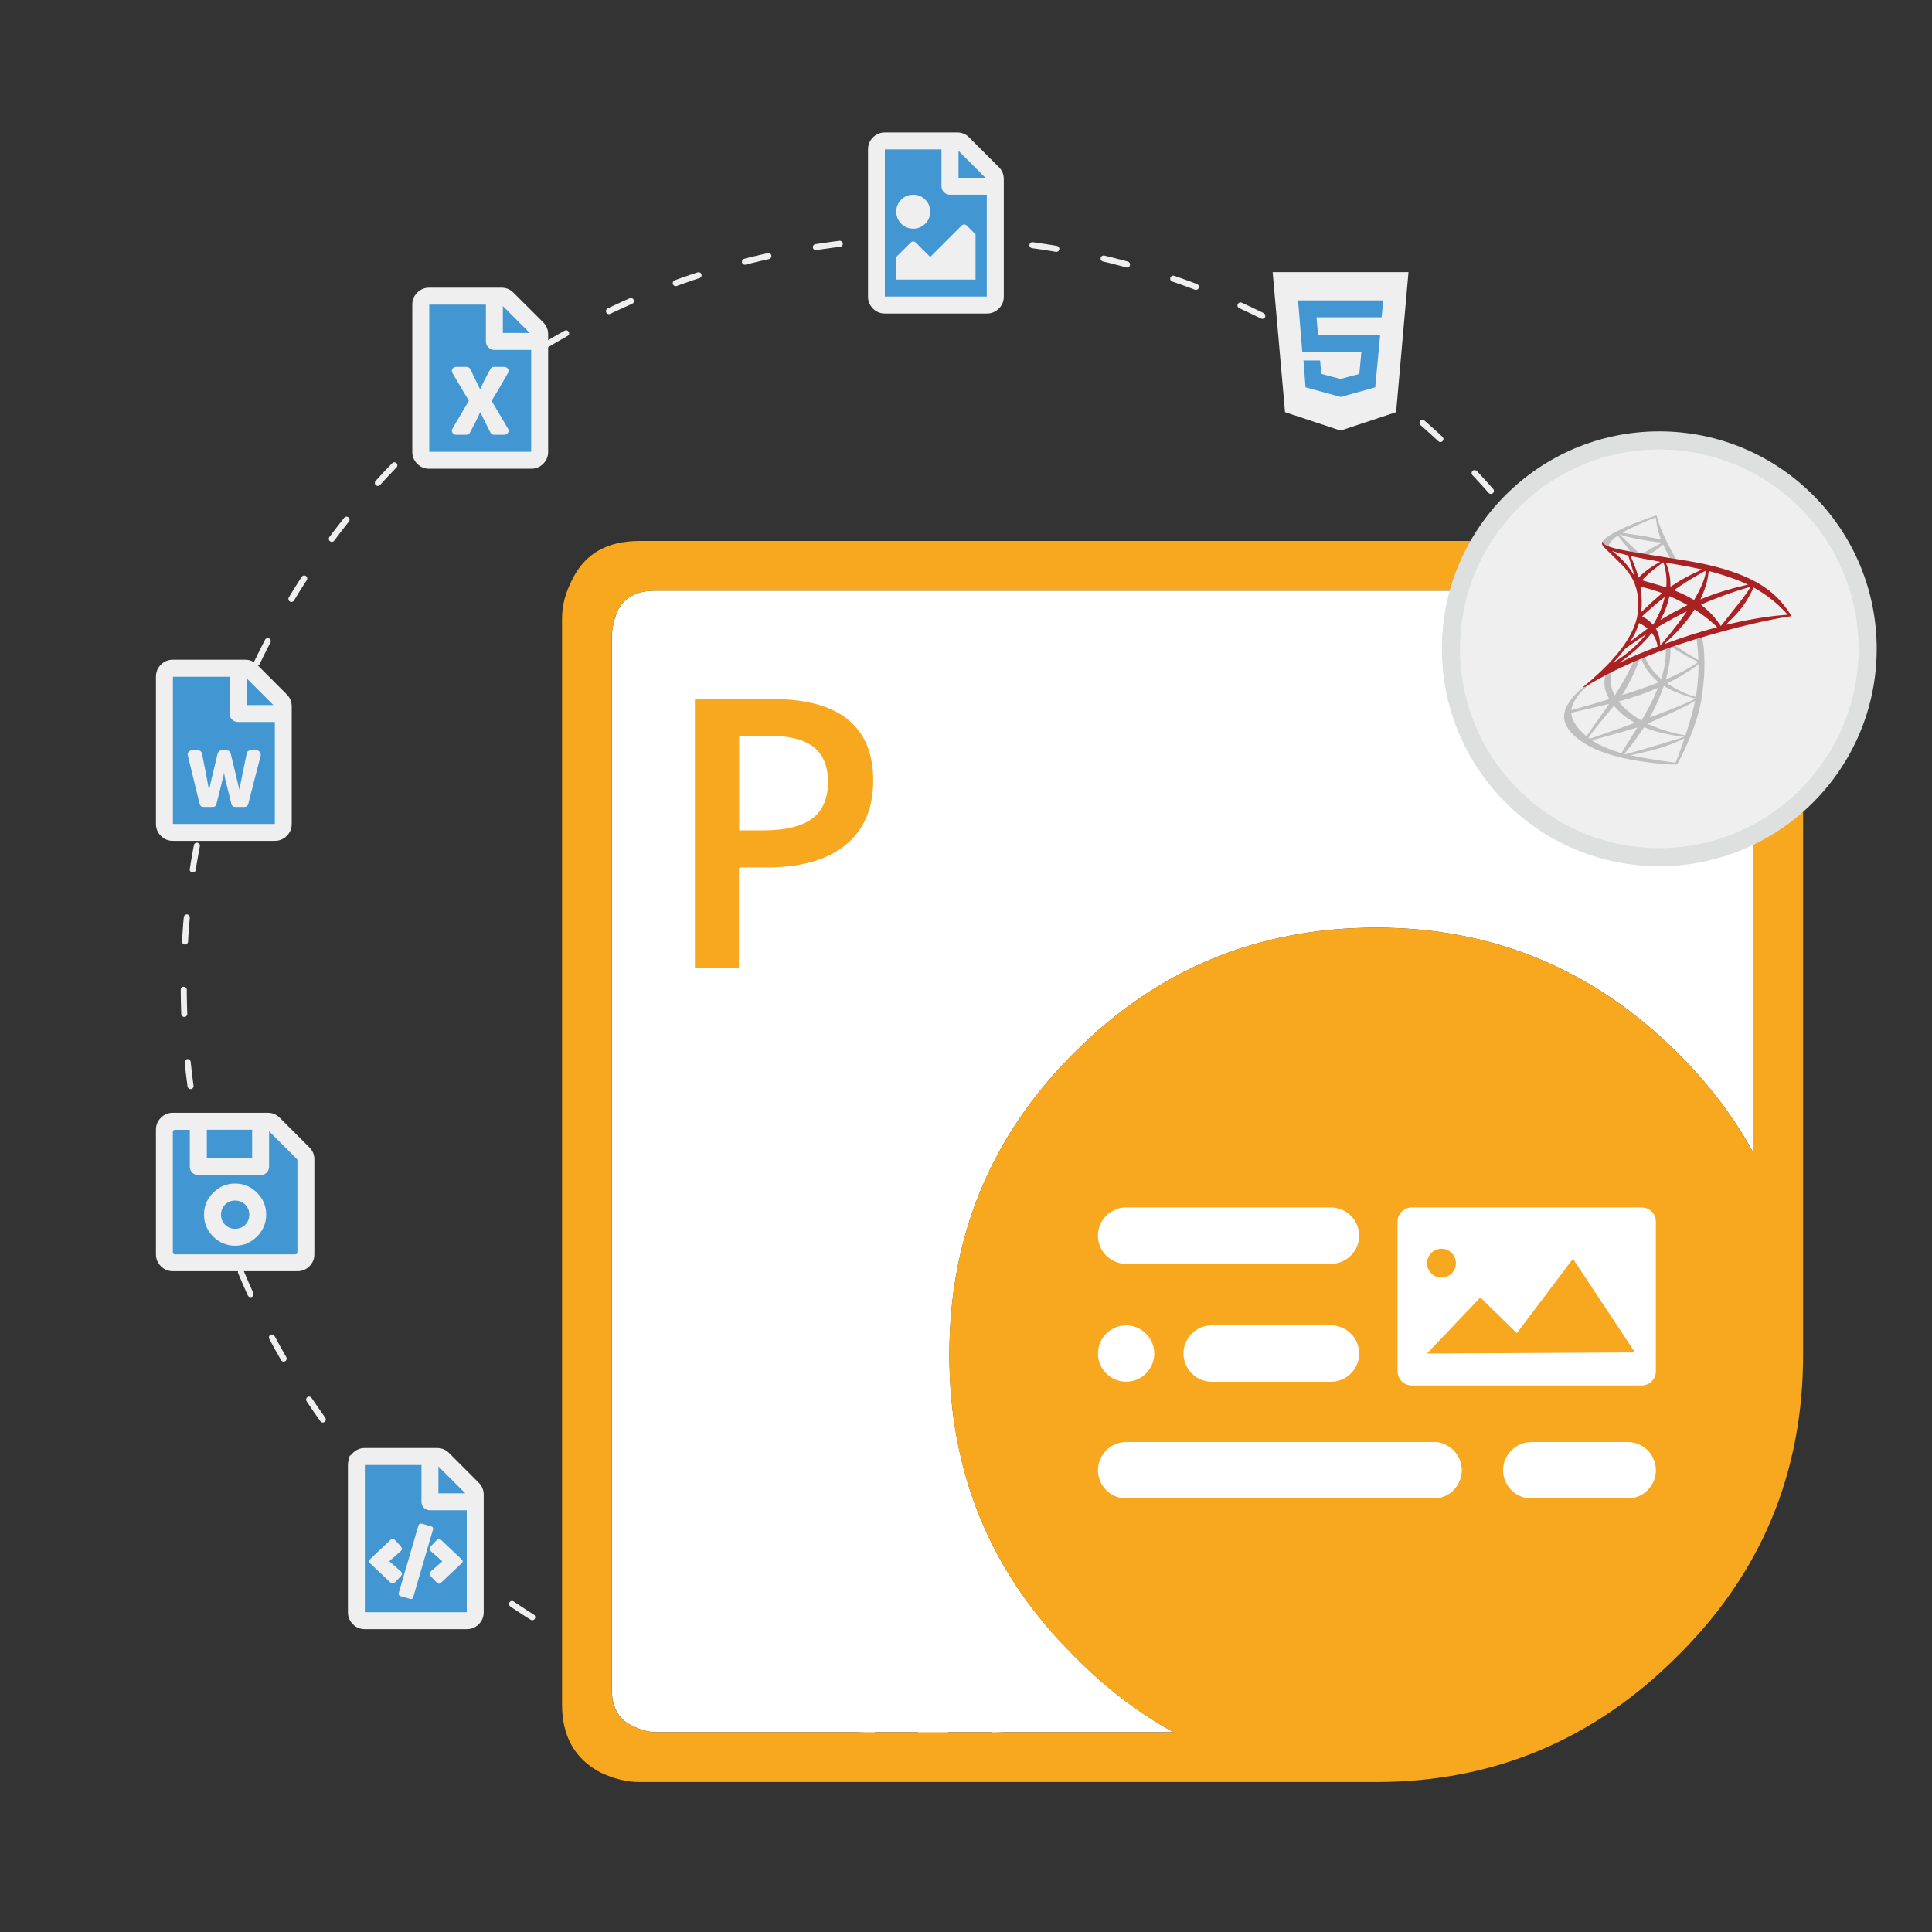 <?xml version="1.0" encoding="utf-8"?>
<!-- Generator: Adobe Illustrator 25.2.0, SVG Export Plug-In . SVG Version: 6.00 Build 0)  -->
<svg version="1.1" id="Layer_1" xmlns="http://www.w3.org/2000/svg" xmlns:xlink="http://www.w3.org/1999/xlink" x="0px" y="0px"
	 viewBox="0 0 320 320" style="enable-background:new 0 0 320 320;" xml:space="preserve">
<rect x="0" y="0" width="320" height="320" fill="#333333" stroke="none"/>
<style type="text/css">
	.st0{fill:none;stroke:#EFEFEF;stroke-linecap:round;stroke-linejoin:round;stroke-miterlimit:10;stroke-dasharray:4,8;}
	.st1{fill-rule:evenodd;clip-rule:evenodd;fill:#FFFFFF;}
	.st2{fill-rule:evenodd;clip-rule:evenodd;fill:#F7A81E;}
	.st3{fill:#F7A81E;}
	.st4{fill:#FFFFFF;}
	.st5{display:none;fill:#FFFFFF;}
	.st6{fill:#EFEFEF;}
	.st7{fill:#DEDFDF;}
	.st8{fill:#4296D2;}
	.st9{fill:#BFBFBF;}
	.st10{fill:url(#SVGID_1_);}
</style>
<circle class="st0" cx="154.17" cy="163.2" r="123.74"/>
<g id="PDF">
	<path id="XMLID_36_" class="st1" d="M227.95,153.65c-19.63,0-36.29,6.91-50.01,20.71c-13.79,13.72-20.69,30.4-20.69,50.03
		s6.9,36.28,20.69,49.91c5.06,5.16,10.54,9.36,16.45,12.61h-85.87c-1.37-0.08-2.7-0.47-3.98-1.16c-2.14-1.03-3.21-3.05-3.21-6.04
		V105.03c0.17-1.55,0.51-2.87,1.03-3.99c1.11-2.15,3.17-3.21,6.17-3.21h174.7l1.16,0.26c1.03,0.18,1.93,0.43,2.7,0.77
		c2.23,1.03,3.34,3.08,3.34,6.17v85.93c-3.24-5.93-7.44-11.47-12.6-16.59C263.94,160.56,247.32,153.65,227.95,153.65z"/>
	<path id="XMLID_33_" class="st2" d="M227.95,153.65c19.37,0,35.99,6.91,49.87,20.71c5.16,5.13,9.36,10.66,12.6,16.59v-85.91
		c0-3.09-1.11-5.15-3.34-6.17c-0.77-0.34-1.67-0.6-2.7-0.77l-1.16-0.26h-174.7c-3,0-5.06,1.07-6.17,3.21
		c-0.52,1.11-0.86,2.44-1.03,3.99v174.68c0,3,1.07,5.02,3.21,6.04c1.29,0.69,2.61,1.07,3.98,1.16h85.87
		c-5.91-3.24-11.39-7.45-16.45-12.61c-13.79-13.63-20.69-30.27-20.69-49.91s6.9-36.31,20.69-50.03
		C191.65,160.56,208.32,153.65,227.95,153.65z M287.85,89.85c1.89,0.34,3.34,0.81,4.37,1.42c4.29,2.06,6.43,5.79,6.43,11.19v121.95
		c0,19.55-6.94,36.19-20.83,49.91c-13.88,13.89-30.51,20.84-49.87,20.84H105.95c-2.06,0-4.2-0.51-6.43-1.55
		c-4.29-2.23-6.43-6-6.43-11.32V102.46c0-2.15,0.56-4.29,1.67-6.43c2.06-4.29,5.79-6.43,11.18-6.43h179.84L287.85,89.85z"/>
	<g>
		<path class="st3" d="M144.63,129.25c0,4.65-1.52,8.22-4.58,10.7c-3.05,2.48-7.38,3.72-13.02,3.72h-4.64v16.67h-7.29v-44.56h12.84
			c5.57,0,9.74,1.14,12.52,3.41C143.25,121.47,144.63,124.82,144.63,129.25z M122.42,137.54h3.87c3.74,0,6.48-0.65,8.23-1.95
			c1.74-1.3,2.62-3.33,2.62-6.1c0-2.56-0.78-4.47-2.34-5.73c-1.57-1.26-4-1.89-7.32-1.89h-5.06L122.42,137.54L122.42,137.54z"/>
	</g>
	<g id="_x33__8_">
		<g>
			<g>
				<path class="st4" d="M271.92,229.48h-38.1c-1.29,0-2.34-1.05-2.34-2.34v-24.81c0-1.29,1.05-2.34,2.34-2.34h38.1
					c1.29,0,2.34,1.05,2.34,2.34v24.81C274.26,228.43,273.21,229.48,271.92,229.48z"/>
				<polygon class="st3" points="236.35,224.19 245.19,214.9 251.24,220.81 260.53,208.49 270.8,224 				"/>
				<circle class="st3" cx="238.75" cy="209.22" r="2.39"/>
			</g>
			<g id="Lines_9_">
				<path class="st4" d="M220.45,228.86h-19.76c-2.57,0-4.67-2.1-4.67-4.67l0,0c0-2.57,2.1-4.67,4.67-4.67h19.76
					c2.57,0,4.67,2.1,4.67,4.67l0,0C225.12,226.76,223.02,228.86,220.45,228.86z"/>
				<ellipse class="st4" cx="186.52" cy="224.19" rx="4.66" ry="4.66"/>
				<g>
					<path class="st4" d="M220.45,209.33h-33.93c-2.57,0-4.67-2.1-4.67-4.67l0,0c0-2.57,2.1-4.67,4.67-4.67h33.93
						c2.57,0,4.67,2.1,4.67,4.67l0,0C225.12,207.22,223.02,209.33,220.45,209.33z"/>
					<ellipse class="st5" cx="188.11" cy="249.58" rx="4.66" ry="4.66"/>
				</g>
				<g>
					<path class="st4" d="M237.43,248.19h-50.9c-2.57,0-4.67-2.1-4.67-4.67l0,0c0-2.57,2.1-4.67,4.67-4.67h50.9
						c2.57,0,4.67,2.1,4.67,4.67l0,0C242.09,246.09,239.99,248.19,237.43,248.19z"/>
					<ellipse class="st5" cx="188.11" cy="233.57" rx="4.66" ry="4.66"/>
				</g>
			</g>
		</g>
		<path class="st5" d="M210.01,222.03h-21.68c-2.57,0-4.67-2.1-4.67-4.67l0,0c0-2.57,2.1-4.67,4.67-4.67h21.68
			c2.57,0,4.67,2.1,4.67,4.67l0,0C214.67,219.93,212.57,222.03,210.01,222.03z"/>
		<path class="st5" d="M210.01,201.88h-21.68c-2.57,0-4.67-2.1-4.67-4.67l0,0c0-2.57,2.1-4.67,4.67-4.67h21.68
			c2.57,0,4.67,2.1,4.67,4.67l0,0C214.67,199.78,212.57,201.88,210.01,201.88z"/>
		<path class="st4" d="M237.43,248.19h-1.36c-2.57,0-4.67-2.1-4.67-4.67l0,0c0-2.57,2.1-4.67,4.67-4.67h1.36
			c2.57,0,4.67,2.1,4.67,4.67l0,0C242.09,246.09,239.99,248.19,237.43,248.19z"/>
		<path class="st4" d="M269.6,248.19h-15.97c-2.57,0-4.67-2.1-4.67-4.67l0,0c0-2.57,2.1-4.67,4.67-4.67h15.97
			c2.57,0,4.67,2.1,4.67,4.67l0,0C274.26,246.09,272.17,248.19,269.6,248.19z"/>
	</g>
</g>
<g>
	<path class="st6" d="M274.83,141.96c-19.03,0-34.51-15.48-34.51-34.51s15.48-34.51,34.51-34.51s34.51,15.48,34.51,34.51
		S293.86,141.96,274.83,141.96z"/>
	<path class="st7" d="M274.83,74.45c18.2,0,33.01,14.81,33.01,33.01s-14.81,33.01-33.01,33.01s-33.01-14.81-33.01-33.01
		S256.63,74.45,274.83,74.45 M274.83,71.45c-19.89,0-36.01,16.12-36.01,36.01s16.12,36.01,36.01,36.01s36.01-16.12,36.01-36.01
		S294.72,71.45,274.83,71.45L274.83,71.45z"/>
</g>
<g>
	<g>
		<polygon class="st8" points="212.94,47.07 231.19,48.19 229.78,65.23 222.61,70.15 215.36,66.73 		"/>
		<polygon class="st8" points="159.28,50.4 163.44,50.4 164.78,47.07 165.44,27.68 158.78,23.9 146.28,23.9 145.28,38.07 
			145.78,49.98 		"/>
		<polygon class="st8" points="89.03,54.9 82.11,48.65 70.36,49.07 69.94,74.9 70.69,75.82 89.03,75.82 		"/>
		<polygon class="st8" points="46.53,116.48 40.28,110.32 28.11,110.32 28.11,137.23 46.53,137.57 		"/>
		<polygon class="st8" points="51.03,191.07 44.94,185.65 28.69,185.32 27.19,187.15 27.19,208.69 50.53,209.07 		"/>
		<polygon class="st8" points="78.78,247.15 72.78,241.15 58.44,240.67 59.03,267.98 77.69,267.98 		"/>
	</g>
	<g>
		<g>
			<path class="st6" d="M210.79,45.07h22.5l-2.05,23.2l-9.2,3.05l-9.2-3.05L210.79,45.07z M228.83,52.57l0.29-2.81H215l0.7,8.55
				h9.79l-0.35,3.63l-3.11,0.82l-3.16-0.82l-0.23-2.23h-2.75l0.35,4.45l5.8,1.58h0.06l5.68-1.58l0.82-8.73h-10.31l-0.23-2.87h10.77
				V52.57z"/>
		</g>
		<g>
			<path class="st6" d="M165.44,27.68c0.55,0.55,0.82,1.21,0.82,1.99v19.45c0,0.78-0.27,1.44-0.82,1.99
				c-0.55,0.55-1.21,0.82-1.99,0.82h-16.87c-0.78,0-1.45-0.27-1.99-0.82c-0.55-0.55-0.82-1.21-0.82-1.99V24.75
				c0-0.78,0.27-1.44,0.82-1.99s1.21-0.82,1.99-0.82h11.95c0.78,0,1.44,0.27,1.99,0.82L165.44,27.68z M146.57,49.12h16.87V32.25
				h-6.09c-0.39,0-0.72-0.14-1-0.41c-0.27-0.27-0.41-0.6-0.41-1v-6.09h-9.38v24.37C146.56,49.12,146.57,49.12,146.57,49.12z
				 M149.27,33.07c0.55-0.55,1.21-0.82,1.99-0.82s1.44,0.27,1.99,0.82s0.82,1.21,0.82,1.99c0,0.78-0.27,1.45-0.82,1.99
				c-0.55,0.55-1.21,0.82-1.99,0.82s-1.45-0.27-1.99-0.82c-0.55-0.55-0.82-1.21-0.82-1.99S148.72,33.62,149.27,33.07z M148.45,46.31
				v-3.75l2.34-2.34c0.31-0.31,0.62-0.31,0.94,0l2.34,2.34l5.16-5.16c0.31-0.31,0.62-0.31,0.94,0l1.41,1.41v7.5H148.45z
				 M163.21,29.44l-4.45-4.45v4.45C158.76,29.44,163.21,29.44,163.21,29.44z"/>
		</g>
		<g>
			<path class="st6" d="M89.97,53.39c0.55,0.55,0.82,1.21,0.82,1.99v19.45c0,0.78-0.27,1.44-0.82,1.99
				c-0.55,0.55-1.21,0.82-1.99,0.82H71.1c-0.78,0-1.45-0.27-1.99-0.82c-0.55-0.55-0.82-1.21-0.82-1.99V50.46
				c0-0.78,0.27-1.44,0.82-1.99c0.55-0.55,1.21-0.82,1.99-0.82h11.95c0.78,0,1.44,0.27,1.99,0.82L89.97,53.39z M71.1,74.83h16.88
				V57.96h-6.09c-0.39,0-0.72-0.14-1-0.41c-0.27-0.27-0.41-0.6-0.41-1v-6.09H71.1V74.83z M83.53,60.77c0.27,0,0.48,0.12,0.62,0.35
				s0.13,0.47-0.03,0.7c-1.37,2.38-2.27,3.91-2.7,4.57l2.7,4.57c0.16,0.23,0.17,0.47,0.03,0.7c-0.14,0.23-0.34,0.35-0.62,0.35h-1.7
				c-0.27,0-0.47-0.12-0.59-0.35c-0.08-0.12-0.64-1.25-1.7-3.4c-0.47,1.05-1.04,2.19-1.7,3.4c-0.12,0.23-0.31,0.35-0.59,0.35h-1.7
				c-0.27,0-0.48-0.12-0.62-0.35c-0.14-0.23-0.13-0.47,0.03-0.7l2.7-4.57l-2.7-4.57c-0.16-0.23-0.17-0.47-0.03-0.7
				s0.34-0.35,0.62-0.35h1.7c0.27,0,0.49,0.12,0.64,0.35c0.35,0.7,0.9,1.84,1.64,3.4c0.35-0.86,0.92-1.99,1.7-3.4
				c0.12-0.23,0.31-0.35,0.59-0.35C81.82,60.77,83.53,60.77,83.53,60.77z M87.74,55.15l-4.45-4.45v4.45H87.74z"/>
		</g>
		<g>
			<path class="st6" d="M47.5,115.02c0.55,0.55,0.82,1.21,0.82,1.99v19.45c0,0.78-0.27,1.44-0.82,1.99s-1.21,0.82-1.99,0.82H28.64
				c-0.78,0-1.45-0.27-1.99-0.82c-0.55-0.55-0.82-1.21-0.82-1.99v-24.38c0-0.78,0.27-1.44,0.82-1.99c0.55-0.55,1.21-0.82,1.99-0.82
				h11.95c0.78,0,1.44,0.27,1.99,0.82L47.5,115.02z M28.64,136.47h16.88v-16.88h-6.09c-0.39,0-0.72-0.14-1-0.41
				c-0.27-0.27-0.41-0.6-0.41-1v-6.09h-9.38C28.64,112.09,28.64,136.47,28.64,136.47z M41.53,124.28h0.94
				c0.23,0,0.42,0.09,0.56,0.26c0.14,0.18,0.18,0.38,0.15,0.62c-0.39,1.48-1.08,4.14-2.05,7.97c-0.08,0.35-0.31,0.53-0.7,0.53h-1.41
				c-0.39,0-0.62-0.18-0.7-0.53c-0.27-1.13-0.62-2.54-1.05-4.22l-0.18-1c0,0.31-0.06,0.64-0.18,1l-1.05,4.22
				c-0.08,0.35-0.29,0.53-0.64,0.53h-1.46c-0.39,0-0.62-0.18-0.7-0.53c-0.12-0.47-0.43-1.75-0.94-3.84c-0.51-2.09-0.84-3.47-1-4.13
				c-0.08-0.23-0.04-0.44,0.12-0.62c0.16-0.18,0.33-0.26,0.53-0.26h1c0.39,0,0.62,0.2,0.7,0.59c0.74,3.75,1.11,5.68,1.11,5.8
				c0,0.04,0.02,0.12,0.06,0.23c0-0.23,0.47-2.27,1.41-6.09c0.12-0.35,0.35-0.53,0.7-0.53h0.76c0.39,0,0.62,0.18,0.7,0.53
				c0.9,3.79,1.37,5.74,1.41,5.86c0,0.04,0,0.12,0,0.23c0.04-0.23,0.45-2.25,1.23-6.04C40.9,124.47,41.14,124.28,41.53,124.28z
				 M45.28,116.78l-4.45-4.45v4.45H45.28z"/>
		</g>
		<g>
			<path class="st6" d="M51.25,190.05c0.55,0.55,0.82,1.21,0.82,1.99v15.7c0,0.78-0.27,1.45-0.82,1.99
				c-0.55,0.55-1.21,0.82-1.99,0.82H28.64c-0.78,0-1.45-0.27-1.99-0.82c-0.55-0.55-0.82-1.21-0.82-1.99v-20.62
				c0-0.78,0.27-1.44,0.82-1.99s1.21-0.82,1.99-0.82h15.7c0.78,0,1.44,0.27,1.99,0.82L51.25,190.05z M48.91,207.75
				c0.23,0,0.35-0.12,0.35-0.35v-15.23c0-0.08-0.04-0.16-0.12-0.23l-4.57-4.57v5.86c0,0.39-0.14,0.72-0.41,1
				c-0.27,0.27-0.61,0.41-1,0.41H32.85c-0.39,0-0.72-0.14-1-0.41c-0.27-0.27-0.41-0.6-0.41-1v-6.09h-2.46
				c-0.23,0-0.35,0.12-0.35,0.35v19.92c0,0.23,0.12,0.35,0.35,0.35h19.93V207.75z M35.31,197.55c1.02-1.01,2.23-1.52,3.63-1.52
				s2.62,0.51,3.63,1.52c1.02,1.02,1.52,2.23,1.52,3.63s-0.51,2.62-1.52,3.63c-1.02,1.02-2.23,1.52-3.63,1.52s-2.62-0.51-3.63-1.52
				c-1.02-1.01-1.52-2.23-1.52-3.63S34.3,198.57,35.31,197.55z M41.76,187.12h-7.5v4.69h7.5V187.12z M37.28,202.86
				c0.45,0.45,1,0.67,1.67,0.67c0.66,0,1.22-0.22,1.67-0.67c0.45-0.45,0.67-1,0.67-1.67c0-0.66-0.23-1.22-0.67-1.67
				c-0.45-0.45-1.01-0.67-1.67-0.67c-0.67,0-1.22,0.23-1.67,0.67c-0.45,0.45-0.67,1.01-0.67,1.67
				C36.6,201.85,36.83,202.41,37.28,202.86z"/>
		</g>
		<g>
			<path class="st6" d="M79.3,245.59c0.55,0.55,0.82,1.21,0.82,1.99v19.45c0,0.78-0.27,1.44-0.82,1.99s-1.21,0.82-1.99,0.82H60.44
				c-0.78,0-1.45-0.27-1.99-0.82c-0.55-0.55-0.82-1.21-0.82-1.99v-24.38c0-0.78,0.27-1.45,0.82-1.99c0.55-0.55,1.21-0.82,1.99-0.82
				h11.95c0.78,0,1.44,0.27,1.99,0.82L79.3,245.59z M77.31,267.03v-16.88h-6.09c-0.39,0-0.72-0.14-1-0.41
				c-0.27-0.27-0.41-0.61-0.41-1v-6.09h-9.38v24.38H77.31z M66.41,260.29c0.23,0.23,0.23,0.49,0,0.76l-1,1.05
				c-0.12,0.12-0.25,0.18-0.41,0.18c-0.12,0-0.23-0.06-0.35-0.18l-3.34-3.16c-0.27-0.23-0.27-0.47,0-0.7l3.34-3.16
				c0.27-0.27,0.53-0.27,0.76,0l1,1.05v0.06c0.23,0.23,0.23,0.47,0,0.7l-1.93,1.7L66.41,260.29z M69.93,252.38l1.41,0.41
				c0.35,0.08,0.47,0.29,0.35,0.64l-3.22,11.02c-0.08,0.35-0.29,0.47-0.64,0.35l-1.41-0.41c-0.35-0.08-0.47-0.29-0.35-0.64
				l3.22-11.02C69.36,252.42,69.58,252.31,69.93,252.38z M71.33,256.9c-0.23-0.23-0.23-0.49,0-0.76l1-1.05
				c0.23-0.27,0.49-0.27,0.76,0l3.34,3.16c0.27,0.23,0.27,0.47,0,0.7l-3.34,3.16c-0.27,0.27-0.53,0.27-0.76,0l-1-1.05V261
				c-0.23-0.23-0.23-0.47,0-0.7l1.93-1.7L71.33,256.9z M72.62,242.89v4.45h4.45L72.62,242.89z"/>
		</g>
	</g>
</g>
<g transform="matrix(.569 0 0 .569 199.451 -82.735)">
	<path class="st9" d="M146.58,329.32l-14.52,4.74l-12.63,5.57l-3.53,0.93c-0.9,0.86-1.84,1.72-2.86,2.6
		c-1.12,0.97-2.16,1.84-2.96,2.48c-0.89,0.7-2.21,2.02-2.88,2.85c-1,1.25-1.79,2.58-2.13,3.6c-0.6,1.84-0.31,3.71,0.86,5.43
		c1.49,2.19,4.47,4.43,7.93,5.96c1.77,0.78,4.74,1.78,6.98,2.34c3.72,0.94,10.92,1.96,14.88,2.12c0.8,0.03,1.88,0.03,1.92,0
		c0.09-0.06,0.7-1.23,1.42-2.69c2.44-4.97,4.19-9.64,5.15-13.62c0.57-2.41,1.02-5.63,1.32-9.44c0.08-1.06,0.11-4.63,0.04-5.84
		c-0.1-1.98-0.27-3.58-0.55-5.15c-0.04-0.23-0.06-0.44-0.03-0.45c0.04-0.03,0.18-0.08,1.96-0.59L146.58,329.32L146.58,329.32
		L146.58,329.32L146.58,329.32z M143.26,331.27c0.13,0,0.48,3.37,0.57,5.5c0.02,0.45,0.01,0.75-0.01,0.75
		c-0.09,0-1.85-1.04-3.12-1.83c-1.1-0.69-3.18-2.07-3.51-2.34c-0.11-0.08-0.1-0.09,0.8-0.4
		C139.52,332.43,143.14,331.27,143.26,331.27z M135.86,333.7c0.1,0,0.35,0.14,0.95,0.52c2.26,1.42,5.33,3.13,6.65,3.7
		c0.41,0.18,0.45,0.11-0.48,0.75c-2,1.36-4.49,2.7-7.54,4.05c-0.54,0.24-0.99,0.43-1,0.43c-0.02,0,0.04-0.27,0.13-0.6
		c0.74-2.73,1.15-5.5,1.17-7.71C135.75,333.74,135.75,333.74,135.86,333.7C135.84,333.7,135.85,333.7,135.86,333.7L135.86,333.7z
		 M134.34,334.28c0.07,0.07,0.02,2.52-0.07,3.19c-0.2,1.6-0.5,3.09-1.01,4.77c-0.12,0.41-0.23,0.75-0.25,0.77
		c-0.04,0.05-1.55-1.42-2.04-1.99c-0.86-0.99-1.53-1.98-2.02-2.94c-0.25-0.49-0.65-1.46-0.61-1.49
		C128.51,336.48,134.3,334.24,134.34,334.28L134.34,334.28z M127.16,337.1c0.01,0,0.02,0,0.03,0.01c0.02,0.02,0.1,0.2,0.16,0.4
		c0.35,0.95,1.14,2.36,1.82,3.26c0.75,0.99,1.72,2.04,2.53,2.73c0.26,0.22,0.5,0.43,0.54,0.46c0.07,0.07,0.09,0.05-1.7,0.74
		c-2.07,0.79-4.33,1.58-6.92,2.41c-0.62,0.2-1.24,0.4-1.85,0.6c-0.1,0.03-0.07-0.02,0.22-0.47c1.28-2.01,3.24-5.95,4.33-8.74
		c0.19-0.48,0.37-0.97,0.41-1.08c0.04-0.15,0.1-0.21,0.24-0.29C127.05,337.13,127.13,337.1,127.16,337.1L127.16,337.1z
		 M124.97,338.02c0.03,0.02-0.53,1.2-1.08,2.27c-1.06,2.07-2.23,4.12-3.79,6.6c-0.26,0.43-0.52,0.82-0.55,0.87
		c-0.05,0.08-0.08,0.05-0.25-0.29c-0.37-0.74-0.68-1.68-0.85-2.55c-0.16-0.86-0.13-2.35,0.05-3.27c0.14-0.68,0.13-0.67,0.46-0.83
		C120.38,340.1,124.92,337.97,124.97,338.02L124.97,338.02z M143.9,338.78v0.46c0,2.45-0.26,5.81-0.65,8.25
		c-0.07,0.43-0.12,0.78-0.13,0.79c0,0-0.32-0.09-0.69-0.2c-1.65-0.52-3.43-1.27-5.05-2.16c-1.06-0.58-2.61-1.54-2.57-1.58
		c0.01-0.01,0.47-0.25,1.01-0.54c2.15-1.12,4.21-2.33,6-3.52c0.67-0.45,1.68-1.17,1.9-1.37L143.9,338.78L143.9,338.78z
		 M116.68,342.03c0.04,0,0.03,0.09-0.03,0.48c-0.04,0.29-0.1,0.81-0.12,1.17c-0.09,1.6,0.18,2.79,0.97,4.41
		c0.22,0.45,0.4,0.82,0.38,0.83c-0.08,0.07-7.34,2.2-9.62,2.82c-0.68,0.19-1.27,0.35-1.32,0.36c-0.08,0.02-0.09,0.01-0.05-0.18
		c0.25-1.61,1.48-3.72,3.19-5.5c1.14-1.19,2.05-1.88,3.61-2.77c1.12-0.64,2.84-1.59,2.97-1.64
		C116.66,342.03,116.67,342.03,116.68,342.03L116.68,342.03z M133.8,345.09c0.01-0.01,0.27,0.13,0.59,0.32
		c2.35,1.36,5.62,2.62,8.41,3.27l0.25,0.05l-0.35,0.2c-1.46,0.81-6.26,2.81-11.16,4.64c-0.71,0.26-1.42,0.53-1.55,0.58
		s-0.25,0.09-0.25,0.08s0.2-0.4,0.45-0.87c1.37-2.57,2.75-5.7,3.46-7.87C133.74,345.29,133.79,345.1,133.8,345.09L133.8,345.09z
		 M132.06,345.66c0.01,0.01-0.08,0.24-0.19,0.5c-0.95,2.32-2.21,4.84-3.81,7.67c-0.41,0.72-0.75,1.31-0.76,1.31s-0.34-0.2-0.74-0.44
		c-2.33-1.43-4.39-3.18-5.74-4.88l-0.2-0.24l1-0.27c3.58-0.98,6.62-2.03,9.64-3.33C131.69,345.81,132.05,345.66,132.06,345.66z
		 M142.9,349.45C142.9,349.45,142.91,349.46,142.9,349.45c0.01,0.25-0.55,2.51-1.01,4.15c-0.38,1.37-0.71,2.45-1.32,4.35
		c-0.26,0.83-0.49,1.53-0.5,1.53s-0.08-0.01-0.14-0.03c-3.26-0.59-6.18-1.42-8.92-2.51c-0.77-0.31-1.87-0.8-1.93-0.86
		c-0.02-0.02,0.64-0.33,1.47-0.69c4.99-2.18,10.17-4.66,11.95-5.73C142.7,349.52,142.87,349.45,142.9,349.45L142.9,349.45z
		 M117.87,350.31c0.02,0.02-1.37,2.03-3.33,4.76c-0.68,0.95-1.47,2.07-1.77,2.49c-0.3,0.42-0.75,1.08-1,1.47l-0.46,0.71l-0.49-0.42
		c-0.58-0.48-1.59-1.51-2.04-2.09c-0.94-1.17-1.58-2.41-1.83-3.54c-0.12-0.53-0.12-0.79-0.01-0.82c0.16-0.04,3.09-0.74,5.84-1.37
		c1.53-0.35,3.29-0.77,3.93-0.92C117.34,350.43,117.86,350.31,117.87,350.31L117.87,350.31z M119.27,350.84l0.35,0.4
		c1.58,1.77,3.19,3.07,5.15,4.21c0.35,0.2,0.61,0.37,0.59,0.38c-0.08,0.05-6.78,2.44-9.89,3.51c-1.74,0.61-3.18,1.11-3.19,1.11
		s-0.11-0.07-0.22-0.14l-0.2-0.14l0.32-0.46c1.03-1.49,2.33-3.13,5.15-6.53L119.27,350.84L119.27,350.84z M128.03,357.11
		c0.01-0.01,0.49,0.16,1.09,0.38c1.43,0.54,2.56,0.88,4.07,1.26c1.87,0.47,4.57,0.93,6.16,1.06c0.24,0.02,0.37,0.04,0.33,0.08
		c-0.08,0.04-1.69,0.58-2.88,0.95c-1.89,0.59-7.65,2.29-12.35,3.64c-0.87,0.25-1.61,0.46-1.66,0.47c-0.11,0.02-0.47-0.08-0.47-0.12
		c0-0.02,0.26-0.36,0.58-0.74c1.58-1.89,3.15-3.99,4.46-5.99C127.72,357.57,128.03,357.12,128.03,357.11L128.03,357.11z
		 M126.1,357.17c0.01,0.01-0.77,1.26-2.13,3.41c-0.58,0.91-1.23,1.94-1.46,2.3c-0.22,0.35-0.55,0.9-0.74,1.21l-0.32,0.56l-0.16-0.04
		c-0.4-0.11-3.17-1.09-3.91-1.38c-0.91-0.36-1.85-0.8-2.56-1.17c-0.88-0.47-1.98-1.17-1.89-1.2c0.02-0.01,1.53-0.42,3.34-0.91
		c4.81-1.31,7.47-2.06,9.22-2.61C125.81,357.23,126.09,357.15,126.1,357.17L126.1,357.17z M139.76,360.37L139.76,360.37
		c0.05,0.11-1.72,5.05-2.37,6.61c-0.14,0.35-0.2,0.44-0.27,0.43c-0.19-0.01-2.77-0.37-4.33-0.6c-2.73-0.42-7.32-1.22-8.47-1.48
		l-0.26-0.05l1.63-0.37c3.51-0.79,5.2-1.22,6.91-1.74c2.16-0.66,4.3-1.48,6.46-2.49C139.4,360.5,139.68,360.38,139.76,360.37
		L139.76,360.37z"/>
	<path class="st9" d="M131.61,295.48c-0.24-0.03-4.14,1.37-6.65,2.39c-3.39,1.38-6.02,2.7-7.65,3.84c-0.6,0.43-1.36,1.19-1.48,1.48
		c-0.04,0.11-0.07,0.24-0.07,0.37l1.47,1.39l3.5,1.12l8.33,1.49l9.53,1.64l0.1-0.82c-0.03,0-0.05-0.01-0.09-0.01l-1.25-0.2
		l-0.25-0.45c-1.3-2.28-2.72-5.11-3.56-7.02c-0.65-1.48-1.26-3.19-1.6-4.42C131.75,295.53,131.73,295.49,131.61,295.48
		L131.61,295.48L131.61,295.48L131.61,295.48z M131.43,296.04L131.43,296.04c0.02,0.01,0.06,0.32,0.11,0.68
		c0.19,1.54,0.53,3.02,1.06,4.62c0.41,1.21,0.41,1.14-0.07,1c-1.12-0.31-6.13-1.17-9.77-1.68c-0.58-0.08-1.08-0.15-1.08-0.16
		c-0.04-0.04,2.62-1.44,3.8-1.99C127,297.82,131.12,296.09,131.43,296.04L131.43,296.04z M120.85,300.96l0.43,0.14
		c2.33,0.79,8.18,1.91,11.4,2.17c0.36,0.03,0.67,0.07,0.68,0.07c0.01,0.01-0.3,0.18-0.69,0.36c-1.56,0.78-3.27,1.73-4.46,2.47
		c-0.35,0.22-0.67,0.4-0.71,0.4s-0.27-0.04-0.52-0.08l-0.44-0.07l-1.1-1.08c-1.93-1.88-3.45-3.33-4.03-3.87L120.85,300.96z
		 M120.41,301.3l1.55,1.93c0.84,1.06,1.7,2.11,1.89,2.34s0.34,0.42,0.33,0.43c-0.04,0.03-2.24-0.4-3.4-0.66
		c-1.2-0.27-1.69-0.41-2.43-0.64l-0.6-0.2v-0.15c0.01-0.74,0.94-1.83,2.52-2.95L120.41,301.3L120.41,301.3z M133.56,303.93
		c0.04,0,0.1,0.1,0.23,0.4c0.37,0.82,1.54,3.04,1.82,3.47c0.09,0.14,0.24,0.15-1.31-0.1c-3.72-0.6-4.92-0.8-4.92-0.82
		c0-0.01,0.11-0.09,0.25-0.16c1.15-0.64,2.32-1.45,3.35-2.32c0.25-0.21,0.48-0.41,0.53-0.44
		C133.53,303.93,133.55,303.92,133.56,303.93L133.56,303.93z"/>
	
		<radialGradient id="SVGID_1_" cx="-29279.935" cy="60092.199" r="26.877" gradientTransform="matrix(-0.021 -3.150162e-03 -6.372800e-03 0.042 -94.474 -2295.06)" gradientUnits="userSpaceOnUse">
		<stop  offset="0" style="stop-color:#E73C30"/>
		<stop  offset="1" style="stop-color:#AA2124"/>
	</radialGradient>
	<path class="st10" d="M115.9,303.04c0,0-0.24,0.38-0.01,0.95c0.14,0.35,0.56,0.78,1.03,1.22c0,0,4.88,4.76,5.48,5.44
		c2.7,3.12,3.87,6.19,3.98,10.43c0.07,2.72-0.45,5.11-1.73,7.89c-2.28,4.98-7.1,10.48-14.53,16.58l1.09-0.36
		c0.7-0.53,1.66-1.09,3.9-2.32c5.17-2.83,10.99-5.43,18.12-8.11c10.27-3.86,27.16-8.38,36.77-9.85l1-0.15l-0.15-0.24
		c-0.88-1.36-1.48-2.21-2.21-3.11c-2.11-2.61-4.66-4.73-7.79-6.49c-4.3-2.4-9.87-4.28-16.91-5.67c-1.33-0.26-4.25-0.77-6.62-1.13
		c-5.03-0.78-8.27-1.32-11.85-1.93c-1.28-0.22-3.2-0.55-4.48-0.82c-0.66-0.14-1.92-0.44-2.91-0.78
		C117.29,304.28,116.14,303.97,115.9,303.04L115.9,303.04z M118.73,305.78c0.01-0.01,0.19,0.05,0.42,0.13
		c0.42,0.14,0.95,0.31,1.59,0.48c0.48,0.13,0.96,0.26,1.45,0.38c0.66,0.16,1.21,0.32,1.22,0.32c0.08,0.08,1.19,3.62,1.56,4.98
		c0.14,0.52,0.25,0.95,0.24,0.95c-0.01,0.01-0.13-0.18-0.27-0.43c-1.28-2.26-3.31-4.55-5.66-6.4
		C118.96,305.99,118.73,305.8,118.73,305.78L118.73,305.78z M124.13,307.28c0.05,0,0.3,0.03,0.59,0.1c1.87,0.42,5.21,1.05,7.35,1.42
		c0.36,0.05,0.65,0.12,0.65,0.14c0,0.02-0.13,0.1-0.3,0.19c-0.36,0.19-1.82,1.05-2.3,1.38c-1.22,0.81-2.32,1.69-3.11,2.48
		c-0.32,0.32-0.59,0.58-0.59,0.58s-0.07-0.19-0.12-0.42c-0.39-1.53-1.22-3.79-1.96-5.38c-0.12-0.25-0.22-0.48-0.22-0.5
		C124.12,307.29,124.12,307.28,124.13,307.28L124.13,307.28z M133.64,309.09c0.07,0.02,0.18,0.4,0.4,1.22
		c0.41,1.59,0.59,3.37,0.53,5.03c-0.02,0.46-0.04,0.89-0.07,0.94l-0.03,0.11l-0.57-0.19c-1.17-0.37-3.08-0.93-4.72-1.39
		c-0.93-0.25-1.69-0.48-1.69-0.5c0-0.07,1.36-1.43,1.94-1.94C130.53,311.38,133.54,309.05,133.64,309.09L133.64,309.09z
		 M134.39,309.2c0.03-0.03,4.54,0.75,6.6,1.14c1.53,0.3,3.74,0.76,3.87,0.81c0.07,0.02-0.16,0.15-0.9,0.48
		c-2.9,1.31-5.05,2.48-7.19,3.91c-0.56,0.37-1.03,0.68-1.04,0.68s-0.02-0.32-0.02-0.7c0-2.09-0.42-4.19-1.19-5.97
		C134.45,309.37,134.38,309.21,134.39,309.2z M146.06,311.5c0.03,0.03-0.11,0.92-0.24,1.45c-0.4,1.64-1.46,4.06-2.77,6.34
		c-0.23,0.41-0.44,0.74-0.46,0.75s-0.32-0.15-0.66-0.35c-1.27-0.75-2.72-1.45-4.3-2.11c-0.44-0.19-0.82-0.34-0.83-0.36
		c-0.08-0.07,3.46-2.4,5.32-3.52C143.6,312.8,146.02,311.46,146.06,311.5L146.06,311.5z M146.89,311.63c0.1,0,2.1,0.55,3.14,0.86
		c2.58,0.77,5.54,1.85,7.47,2.73l0.8,0.36l-0.56,0.13c-4.72,1.09-8.76,2.34-12.65,3.92c-0.32,0.13-0.6,0.24-0.63,0.24
		c-0.02,0,0.09-0.25,0.23-0.56c1.17-2.49,1.93-5.09,2.12-7.31C146.83,311.8,146.86,311.63,146.89,311.63L146.89,311.63z
		 M127.01,316.2c0.03-0.03,1.56,0.33,2.38,0.56c1.25,0.35,3.91,1.24,3.91,1.31c0,0.01-0.3,0.26-0.65,0.57
		c-1.44,1.2-2.82,2.46-4.48,4.06c-0.49,0.47-0.91,0.86-0.93,0.86s-0.03-0.07-0.02-0.15c0.25-1.84,0.2-4.21-0.15-6.62
		C127.03,316.47,127,316.21,127.01,316.2z M159.06,316.23c0.02,0.02-0.7,1.16-1.16,1.81c-0.66,0.94-1.62,2.2-3.81,4.94
		c-1.15,1.45-2.45,3.08-2.88,3.63c-0.44,0.55-0.8,1.01-0.81,1.01s-0.15-0.2-0.31-0.44c-1.23-1.84-2.7-3.46-4.44-4.91
		c-0.33-0.27-0.69-0.57-0.81-0.66s-0.22-0.18-0.22-0.19c0-0.03,1.87-0.83,3.28-1.4c2.48-1.01,5.86-2.22,8.4-3
		C157.63,316.62,159.04,316.21,159.06,316.23L159.06,316.23z M159.91,316.45c0.04-0.01,0.31,0.12,0.63,0.31
		c2.67,1.53,5.28,3.49,7.34,5.51c0.58,0.57,2.02,2.06,2,2.07c0,0-0.5,0.04-1.1,0.09c-4.62,0.35-10.54,1.33-16.22,2.7
		c-0.38,0.09-0.72,0.16-0.75,0.16c-0.02,0,0.41-0.43,0.94-0.94c3.34-3.22,4.86-5.25,6.66-8.87
		C159.67,316.95,159.89,316.48,159.91,316.45C159.9,316.45,159.9,316.45,159.91,316.45L159.91,316.45z M135.47,318.95
		c0.15,0.03,1.58,0.7,2.66,1.24c0.99,0.49,2.47,1.28,2.55,1.35c0.01,0.01-0.52,0.29-1.16,0.6c-2.06,1.03-3.83,2.01-5.67,3.13
		c-0.53,0.32-0.97,0.58-0.98,0.58c-0.04,0-0.03-0.04,0.26-0.58c0.99-1.8,1.78-3.95,2.23-6.05
		C135.39,319.06,135.44,318.95,135.47,318.95L135.47,318.95z M134.04,319.22c0.03,0.03-0.34,1.38-0.57,2.12
		c-0.45,1.39-1.21,3.14-1.94,4.46c-0.18,0.31-0.44,0.76-0.58,1.01l-0.27,0.44l-0.61-0.59c-0.71-0.69-1.3-1.12-2.04-1.5
		c-0.3-0.15-0.53-0.29-0.53-0.31c0-0.09,1.88-1.79,3.31-3.02C131.84,320.93,134.01,319.18,134.04,319.22L134.04,319.22z
		 M142.77,322.81l0.54,0.35c1.23,0.8,2.68,1.87,3.79,2.8c0.63,0.52,1.83,1.6,2.07,1.87l0.13,0.14l-0.89,0.25
		c-5.03,1.39-8.91,2.63-13.44,4.3c-0.5,0.19-0.93,0.34-0.97,0.34c-0.07,0-0.12,0.05,1.01-0.99c2.9-2.67,5.47-5.61,7.37-8.47
		L142.77,322.81L142.77,322.81z M140.47,323.38c0.02,0.02-1.48,2.14-2.38,3.34c-1.08,1.43-2.99,3.82-4.3,5.38
		c-0.55,0.65-1.02,1.19-1.04,1.2c-0.03,0.01-0.04-0.15-0.04-0.41c0-1.33-0.34-2.74-0.93-3.95c-0.25-0.5-0.3-0.63-0.24-0.68
		c0.21-0.19,3.4-2.01,5.42-3.09C138.31,324.43,140.44,323.35,140.47,323.38L140.47,323.38z M126.6,326.78
		c0.03,0,0.29,0.13,0.57,0.29c0.7,0.38,1.33,0.81,1.89,1.27c0.02,0.02-0.26,0.25-0.64,0.53c-1.04,0.75-2.62,1.94-3.54,2.68
		c-0.97,0.77-1,0.79-0.89,0.63c0.72-1.11,1.09-1.73,1.47-2.54c0.34-0.71,0.68-1.56,0.92-2.29
		C126.47,327.02,126.58,326.78,126.6,326.78L126.6,326.78z M130.3,329.68c0.05-0.01,0.12,0.09,0.42,0.53
		c0.63,0.93,1.11,2.18,1.23,3.19l0.02,0.22l-1.5,0.58c-2.69,1.04-5.17,2.07-6.85,2.84c-0.47,0.22-1.29,0.61-1.83,0.88
		c-0.54,0.27-0.98,0.48-0.98,0.47s0.34-0.26,0.76-0.57c3.28-2.38,6.12-4.99,8.25-7.61c0.23-0.27,0.44-0.53,0.46-0.54L130.3,329.68
		L130.3,329.68z M128.6,330.09c0.04,0.04-1.21,1.46-2.06,2.33c-2.12,2.16-4.21,3.85-6.82,5.5c-0.33,0.21-0.63,0.39-0.66,0.42
		c-0.08,0.04,0.02-0.07,1.16-1.31c0.72-0.78,1.27-1.44,1.9-2.25c0.42-0.54,0.49-0.61,1.1-1.04
		C124.84,332.57,128.56,330.05,128.6,330.09z"/>
</g>
</svg>
